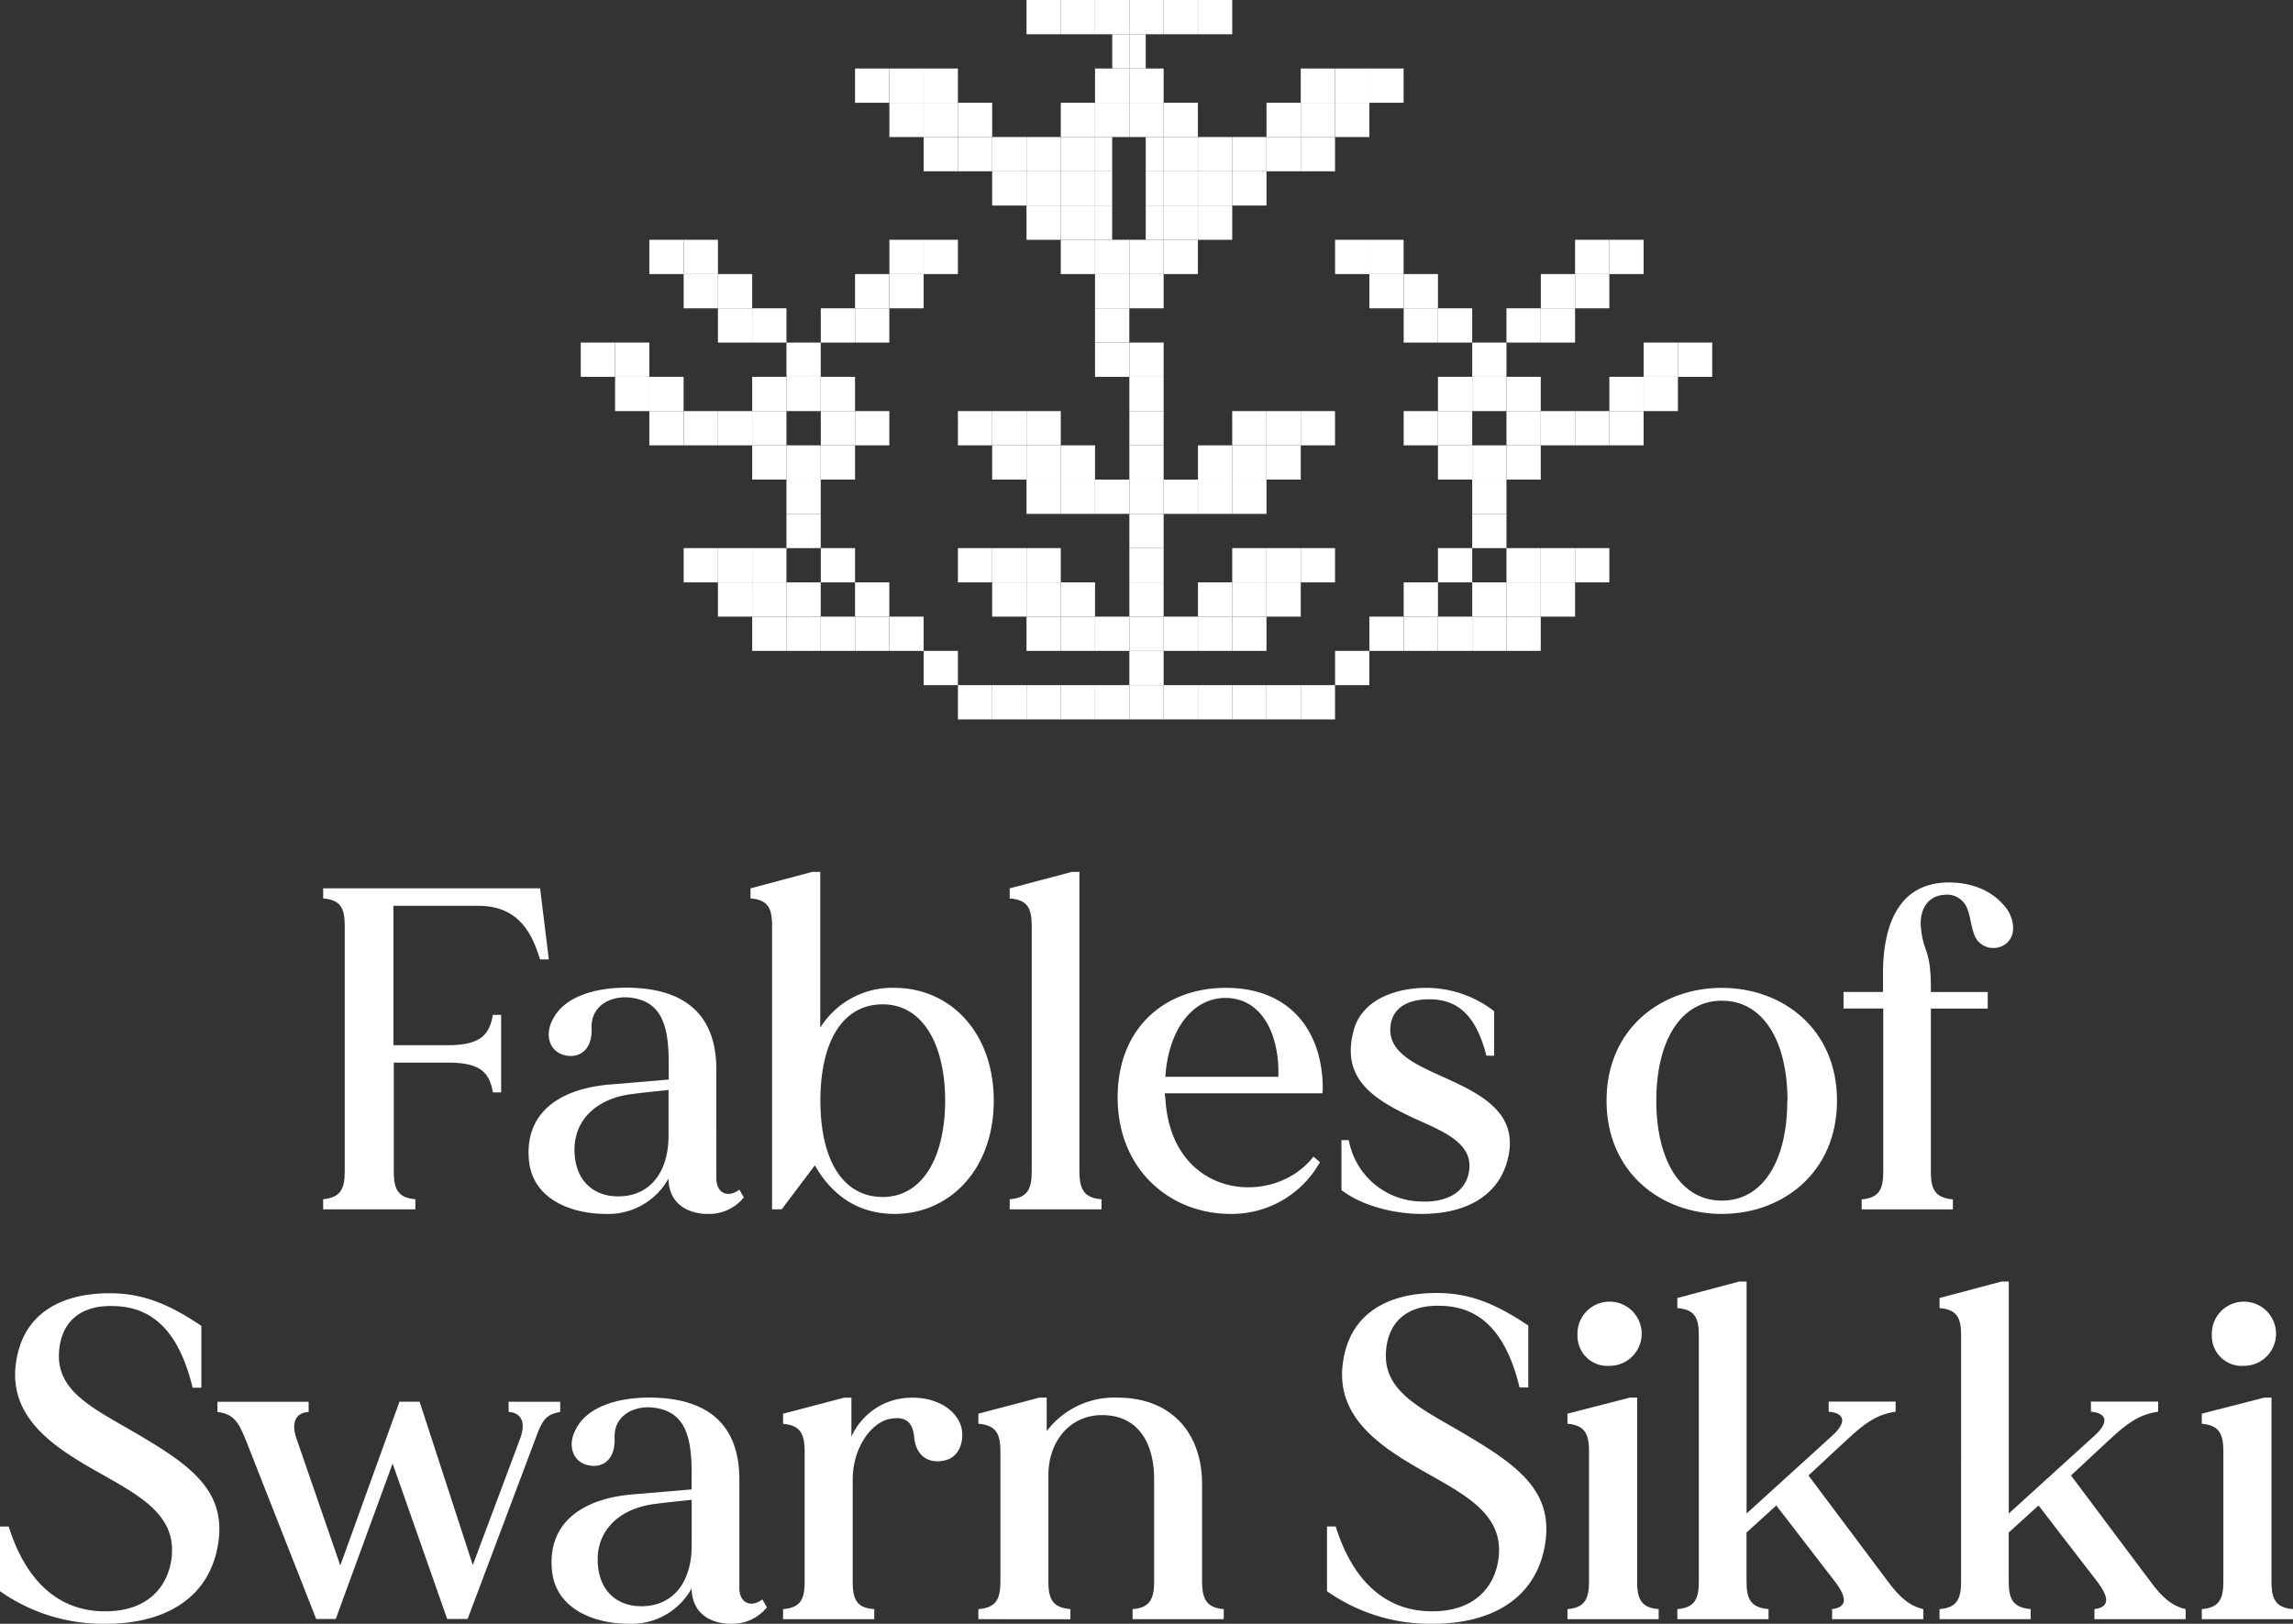 <svg id="Layer_1" data-name="Layer 1" xmlns="http://www.w3.org/2000/svg" viewBox="0 0 352 249.32"><rect x="0" y="0" width="352" height="249.32" fill="#333333" stroke="none"/><defs><style>.cls-1{fill:#fff;}</style></defs><path class="cls-1" d="M84.25,147.31H82.91c-1.13-3.59-3-8.23-9.51-8.23h-13v21.4H68.9c4.93,0,6.26-1.69,6.76-4.65h1.27v11.9H75.66c-.5-2.95-1.83-4.57-6.76-4.57H60.45v16.75c0,2.75.7,4,3.31,4.23v1.55H49.61v-1.55c2.6-.28,3.31-1.48,3.31-4.23V142.1c0-2.74-.71-3.94-3.31-4.15V136.4h33.3Z"/><path class="cls-1" d="M114.18,183.86a6.83,6.83,0,0,1-5.57,2.53c-2.67,0-5.91-1.27-6-5.42A10.54,10.54,0,0,1,93,186.39c-5.49,0-11.48-2.39-11.83-8.59-.49-7.32,5.21-10.63,12.25-11.26l9.23-.78V163c0-6.2-1.48-9.51-6.34-9.86-2.68-.14-5.63,1.34-5.49,4.72.14,3.8-2.4,4.85-4.65,4-1.9-.78-2.46-3-1.41-5.14,1.83-3.94,7.11-5.07,11.34-5.07,6.55,0,13.87,2.18,13.87,12.6V180.9c0,2.53,2,3,3.52,1.76Zm-11.55-9.51v-7c-1.06.14-2.82.28-5.57.63-5.77.71-8.94,4.23-8.87,8.66.07,4.86,3.17,7.19,7,7.05C99.74,183.57,102.63,180.05,102.63,174.35Z"/><path class="cls-1" d="M152.55,169c0,10.63-6.83,17.39-15.21,17.39-6.12,0-9.93-3.38-12.25-7.46L120,185.69h-1.48V142.1c0-2.74-.7-3.94-3.31-4.15V136.4l9.51-2.53h1.2V157.8a13,13,0,0,1,11.4-6.12C145.72,151.68,152.55,158.37,152.55,169Zm-7.46,0c0-8.52-3.38-14.79-9.58-14.79S125.94,160,125.94,169s3.37,14.79,9.57,14.79S145.09,177.52,145.09,169Z"/><path class="cls-1" d="M169.1,184.14v1.55H155v-1.55c2.67-.21,3.38-1.48,3.38-4.23V142.1c0-2.74-.71-3.94-3.38-4.15V136.4l9.57-2.53h1.13v46C165.72,182.66,166.42,183.93,169.1,184.14Z"/><path class="cls-1" d="M203,167.87H178.82a2,2,0,0,0,.07.64c.77,15.56,16.61,17,22.74,9.08l1,.85a15.52,15.52,0,0,1-13.74,7.95c-9.29,0-17.32-6.83-17.32-17.88,0-10.71,7.26-16.83,16.62-16.83,10.21,0,15,7.11,14.86,15.77Zm-24.15-2.53h17.39c.21-6.27-2.4-12.18-8.24-12.11C183.11,153.3,179.38,158,178.89,165.34Z"/><path class="cls-1" d="M231.41,178.15c-1.4,5.42-6.33,8.24-13.16,8.24-4.3,0-9.23-1.27-12.32-3.66v-7.67h1.12a11.5,11.5,0,0,0,11.2,9.43c3.52.14,6.48-1.2,7.18-4.22,1.06-4.58-3.59-6.41-8.1-8.45-6.76-3.1-11.4-6.27-9.57-13.45,1.19-4.79,6.33-6.69,11.26-6.69a17,17,0,0,1,10.35,3.59v6.83h-1.19c-1.62-6.34-4.51-8.8-9.16-8.66-2.46.07-5.21,1-5.56,4.08-.49,4.16,4,6,8.66,8.1C227.47,168.08,233.32,171,231.41,178.15Z"/><path class="cls-1" d="M282,169c0,11-8.31,17.39-17.67,17.39S246.62,180,246.62,169s8.31-17.32,17.68-17.32S282,158,282,169Zm-7.6,0c0-9.15-3.73-15.35-10.07-15.35s-10.07,6.2-10.07,15.35,3.73,15.35,10.07,15.35S274.37,178.15,274.37,169Z"/><path class="cls-1" d="M307.81,145a3.16,3.16,0,0,1-4.43-.84c-.78-1.41-.85-3.31-1.34-4.51a3.3,3.3,0,0,0-3.59-2.25c-2.46.14-3.73,2.18-3.59,4.71.35,4.44,1.55,3.24,1.55,9.72v.49h8.73v2.54h-8.73v25.06c0,2.75.7,4,3.38,4.23v1.55h-14v-1.55c2.6-.21,3.31-1.48,3.31-4.23V154.85H283v-2.54h6.06V149.5c0-7.47,2.39-13.8,9.78-14,3.52-.07,6.9,1.06,9.09,3.88C308.94,140.62,309.86,143.51,307.81,145Z"/><path class="cls-1" d="M33.16,238.62c-2.11,8-9.5,10.7-16.82,10.7a27.44,27.44,0,0,1-16.34-5v-9.93H1.34c2.53,8.1,7.32,12.68,14,13s10.14-3.17,10.91-7.6c1.2-6.9-4.43-9.93-10.91-13.59C8.24,222.21.56,217.42,2.68,208c1.54-6.9,7.46-9.43,14.15-9.43,5.42,0,9.43,1.9,14.08,5v9.51H29.57c-2.11-8.73-6.19-12.32-11.83-12.53-5.49-.29-8.3,2.53-8.66,6.83-.56,6.12,5,8.73,11.41,12.46C29.29,225,35.56,229.11,33.16,238.62Z"/><path class="cls-1" d="M86,215.24v1.55c-2,.35-2.6,1.13-3.38,3l-10.84,28.8H68.65l-8.38-23.87-8.73,23.87h-3L37.81,221.3c-1.13-2.75-1.76-4.16-4.43-4.51v-1.55h14v1.55c-2.19.14-2.61,1.9-1.9,4l6.76,19.58,9.08-25.14h3.1l8.16,25.07,7.33-19.58c.7-2,.42-3.73-1.83-3.94v-1.55Z"/><path class="cls-1" d="M117.73,246.79a6.81,6.81,0,0,1-5.56,2.53c-2.68,0-5.92-1.27-6-5.42a10.53,10.53,0,0,1-9.64,5.42c-5.49,0-11.48-2.39-11.83-8.59-.49-7.32,5.21-10.63,12.25-11.26l9.22-.78v-2.75c0-6.19-1.47-9.5-6.33-9.85-2.68-.14-5.64,1.33-5.49,4.71.14,3.81-2.4,4.86-4.65,4-1.9-.78-2.47-3-1.41-5.14,1.83-3.94,7.11-5.07,11.34-5.07,6.54,0,13.87,2.18,13.87,12.6v16.62c0,2.53,2,3,3.52,1.76Zm-11.55-9.51v-7c-1.05.14-2.81.28-5.56.63-5.77.71-8.94,4.23-8.87,8.66.07,4.86,3.17,7.19,7,7.05C103.3,246.5,106.18,243,106.18,237.28Z"/><path class="cls-1" d="M145.47,224.11c-2.32.78-4.85-.07-5.14-3.52-.28-2.6-1.68-3.09-3.66-2.74-2.81.49-5.77,4.29-5.77,9.36v15.7c0,2.75.7,4,3.31,4.16v1.55h-14v-1.55c2.6-.21,3.31-1.41,3.31-4.16V222.85c0-2.75-.71-4-3.31-4.23v-1.55l9.36-2.46h1.13v6a10.09,10.09,0,0,1,9.22-6c3.31-.07,6.62,1.41,7.61,4.36C148.08,220.88,147.45,223.41,145.47,224.11Z"/><path class="cls-1" d="M187.86,247.07v1.55h-14v-1.55c2.61-.21,3.31-1.48,3.31-4.23v-15.7c0-5.7-2.53-9.86-8-9.86-4.85,0-8.23,3.95-8.23,9.23v16.33c0,2.75.7,4,3.38,4.23v1.55H150.19v-1.55c2.68-.21,3.38-1.48,3.38-4.23v-20c0-2.75-.7-4-3.38-4.23v-1.55l9.37-2.46h1.12v5.14a13,13,0,0,1,10.85-5.14c8.66,0,13,5.84,13,13.24v15C184.55,245.59,185.26,246.86,187.86,247.07Z"/><path class="cls-1" d="M236.87,238.62c-2.11,8-9.5,10.7-16.83,10.7a27.43,27.43,0,0,1-16.33-5v-9.93h1.34c2.53,8.1,7.32,12.68,14,13s10.14-3.17,10.91-7.6c1.2-6.9-4.43-9.93-10.91-13.59-7.11-4-14.79-8.81-12.67-18.24,1.54-6.9,7.46-9.43,14.15-9.43,5.42,0,9.43,1.9,14.08,5v9.51h-1.34c-2.11-8.73-6.19-12.32-11.83-12.53-5.49-.29-8.31,2.53-8.66,6.83-.56,6.12,5,8.73,11.41,12.46C233,225,239.27,229.11,236.87,238.62Z"/><path class="cls-1" d="M254.62,247.07v1.55h-14v-1.55c2.6-.21,3.31-1.48,3.31-4.23v-20c0-2.75-.71-4-3.31-4.23v-1.55l9.57-2.46h1.13v28.23C251.31,245.59,252,246.86,254.62,247.07ZM242.16,205a4.93,4.93,0,1,1,4.92,4.72A4.6,4.6,0,0,1,242.16,205Z"/><path class="cls-1" d="M295.25,247.07v1.55h-14v-1.55c2.33-.28,2.33-1.76.43-4.23l-9-11.68-4.57,4.15v7.53c0,2.75.7,4,3.38,4.23v1.55h-14v-1.55c2.6-.21,3.3-1.48,3.3-4.23V205c0-2.74-.7-3.94-3.3-4.15v-1.55l9.5-2.53h1.13v35.62l13.09-11.9c2.26-2,2.12-3.52-.49-3.73v-1.55H291v1.55c-3,.42-4.86,1.9-7.32,4.16l-6.06,5.63,12.18,16.26C291.65,245.31,293.13,246.57,295.25,247.07Z"/><path class="cls-1" d="M335.52,247.07v1.55h-14v-1.55c2.32-.28,2.32-1.76.42-4.23l-9-11.68-4.58,4.15v7.53c0,2.75.71,4,3.38,4.23v1.55h-14v-1.55c2.61-.21,3.31-1.48,3.31-4.23V205c0-2.74-.7-3.94-3.31-4.15v-1.55l9.51-2.53h1.12v35.62l13.1-11.9c2.25-2,2.11-3.52-.49-3.73v-1.55H331.3v1.55c-3,.42-4.86,1.9-7.33,4.16l-6.05,5.63,12.18,16.26C331.93,245.31,333.41,246.57,335.52,247.07Z"/><path class="cls-1" d="M352,247.07v1.55H338v-1.55c2.6-.21,3.31-1.48,3.31-4.23v-20c0-2.75-.71-4-3.31-4.23v-1.55l9.57-2.46h1.13v28.23C348.69,245.59,349.4,246.86,352,247.07ZM339.54,205a4.93,4.93,0,1,1,4.93,4.72A4.6,4.6,0,0,1,339.54,205Z"/><rect class="cls-1" x="226" y="78.9" width="5.26" height="5.26"/><rect class="cls-1" x="220.74" y="84.16" width="5.26" height="5.26"/><rect class="cls-1" x="215.48" y="89.42" width="5.26" height="5.26"/><rect class="cls-1" x="210.21" y="94.68" width="5.26" height="5.26"/><rect class="cls-1" x="204.95" y="99.94" width="5.26" height="5.26"/><rect class="cls-1" x="199.68" y="105.2" width="5.26" height="5.26"/><rect class="cls-1" x="194.42" y="105.2" width="5.26" height="5.26"/><rect class="cls-1" x="189.16" y="105.2" width="5.26" height="5.26"/><rect class="cls-1" x="183.9" y="105.2" width="5.26" height="5.26"/><rect class="cls-1" x="178.63" y="105.2" width="5.26" height="5.26"/><rect class="cls-1" x="173.37" y="105.2" width="5.26" height="5.26"/><rect class="cls-1" x="173.37" y="99.94" width="5.26" height="5.26"/><rect class="cls-1" x="173.37" y="94.68" width="5.26" height="5.26"/><rect class="cls-1" x="173.37" y="89.42" width="5.26" height="5.26"/><rect class="cls-1" x="173.37" y="84.16" width="5.26" height="5.26"/><rect class="cls-1" x="173.37" y="78.9" width="5.26" height="5.26"/><rect class="cls-1" x="173.37" y="73.64" width="5.26" height="5.26"/><rect class="cls-1" x="173.37" y="68.38" width="5.26" height="5.26"/><rect class="cls-1" x="173.37" y="63.12" width="5.26" height="5.26"/><rect class="cls-1" x="173.37" y="57.86" width="5.26" height="5.26"/><rect class="cls-1" x="173.37" y="52.6" width="5.26" height="5.26"/><rect class="cls-1" x="168.1" y="105.2" width="5.26" height="5.26"/><rect class="cls-1" x="168.1" y="52.6" width="5.26" height="5.26"/><rect class="cls-1" x="168.1" y="47.34" width="5.26" height="5.26"/><rect class="cls-1" x="162.84" y="105.2" width="5.26" height="5.26"/><rect class="cls-1" x="157.58" y="105.2" width="5.26" height="5.26"/><rect class="cls-1" x="152.31" y="105.2" width="5.26" height="5.26"/><rect class="cls-1" x="147.05" y="105.2" width="5.26" height="5.26"/><rect class="cls-1" x="141.79" y="99.94" width="5.26" height="5.26"/><rect class="cls-1" x="136.53" y="94.68" width="5.26" height="5.26"/><rect class="cls-1" x="131.26" y="89.42" width="5.26" height="5.26"/><rect class="cls-1" x="126" y="84.16" width="5.26" height="5.26"/><rect class="cls-1" x="120.73" y="78.9" width="5.26" height="5.26"/><rect class="cls-1" x="236.53" y="63.12" width="5.26" height="5.26"/><rect class="cls-1" x="231.26" y="68.38" width="5.26" height="5.26"/><rect class="cls-1" x="231.26" y="63.12" width="5.26" height="5.26"/><rect class="cls-1" x="231.26" y="57.86" width="5.26" height="5.26"/><rect class="cls-1" x="226" y="73.64" width="5.26" height="5.26"/><rect class="cls-1" x="226" y="68.38" width="5.26" height="5.26"/><rect class="cls-1" x="226" y="57.86" width="5.26" height="5.26"/><rect class="cls-1" x="226" y="52.6" width="5.26" height="5.26"/><rect class="cls-1" x="220.74" y="68.38" width="5.26" height="5.26"/><rect class="cls-1" x="220.74" y="63.12" width="5.26" height="5.26"/><rect class="cls-1" x="220.74" y="57.86" width="5.26" height="5.26"/><rect class="cls-1" x="215.48" y="63.12" width="5.26" height="5.26"/><rect class="cls-1" x="189.16" y="26.3" width="5.26" height="5.26"/><rect class="cls-1" x="183.9" y="31.56" width="5.26" height="5.26"/><rect class="cls-1" x="183.9" y="26.3" width="5.26" height="5.26"/><rect class="cls-1" x="183.9" y="21.04" width="5.26" height="5.26"/><rect class="cls-1" x="178.63" y="36.82" width="5.26" height="5.26"/><rect class="cls-1" x="178.63" y="31.56" width="5.26" height="5.26"/><rect class="cls-1" x="178.63" y="26.3" width="5.26" height="5.26"/><rect class="cls-1" x="178.63" y="21.04" width="5.26" height="5.26"/><rect class="cls-1" x="178.63" y="15.78" width="5.26" height="5.26"/><rect class="cls-1" x="173.37" y="42.08" width="5.26" height="5.26"/><polygon class="cls-1" points="178.63 36.82 178.63 42.08 173.37 42.08 173.37 36.82 175.88 36.82 178.63 36.82"/><rect class="cls-1" x="175.88" y="31.56" width="2.76" height="5.26"/><rect class="cls-1" x="175.88" y="26.3" width="2.76" height="5.26"/><polygon class="cls-1" points="178.63 21.04 178.63 26.3 175.88 26.3 175.88 21.04 175.97 21.04 178.63 21.04"/><polygon class="cls-1" points="178.63 15.78 178.63 21.04 175.97 21.04 175.88 21.04 173.37 21.04 173.37 15.78 178.63 15.78"/><polygon class="cls-1" points="178.63 10.52 178.63 15.78 173.37 15.78 173.37 10.52 175.88 10.52 178.63 10.52"/><rect class="cls-1" x="173.37" y="5.26" width="2.51" height="5.26"/><rect class="cls-1" x="168.1" y="42.08" width="5.26" height="5.26"/><polygon class="cls-1" points="173.37 36.82 173.37 42.08 168.1 42.08 168.1 36.82 170.74 36.82 173.37 36.82"/><polygon class="cls-1" points="173.37 15.78 173.37 21.04 170.74 21.04 168.1 21.04 168.1 15.78 173.37 15.78"/><polygon class="cls-1" points="173.37 10.52 173.37 15.78 168.1 15.78 168.1 10.52 170.74 10.52 173.37 10.52"/><rect class="cls-1" x="170.74" y="5.26" width="2.63" height="5.26"/><rect class="cls-1" x="168.1" y="31.56" width="2.63" height="5.26"/><rect class="cls-1" x="168.1" y="26.3" width="2.63" height="5.26"/><rect class="cls-1" x="168.1" y="21.04" width="2.63" height="5.26"/><rect class="cls-1" x="162.84" y="36.82" width="5.26" height="5.26"/><rect class="cls-1" x="162.84" y="31.56" width="5.26" height="5.26"/><rect class="cls-1" x="162.84" y="26.3" width="5.26" height="5.26"/><rect class="cls-1" x="162.84" y="21.04" width="5.26" height="5.26"/><rect class="cls-1" x="162.84" y="15.78" width="5.26" height="5.26"/><rect class="cls-1" x="157.58" y="31.56" width="5.26" height="5.26"/><rect class="cls-1" x="157.58" y="26.3" width="5.26" height="5.26"/><rect class="cls-1" x="157.58" y="21.04" width="5.26" height="5.26"/><rect class="cls-1" x="152.31" y="26.3" width="5.26" height="5.26"/><rect class="cls-1" x="131.26" y="63.12" width="5.26" height="5.26"/><rect class="cls-1" x="126" y="68.38" width="5.26" height="5.26"/><rect class="cls-1" x="126" y="63.12" width="5.26" height="5.26"/><rect class="cls-1" x="126" y="57.86" width="5.26" height="5.26"/><rect class="cls-1" x="120.73" y="73.64" width="5.26" height="5.26"/><rect class="cls-1" x="120.73" y="68.38" width="5.26" height="5.26"/><rect class="cls-1" x="120.73" y="57.86" width="5.26" height="5.26"/><rect class="cls-1" x="120.73" y="52.6" width="5.26" height="5.26"/><rect class="cls-1" x="115.47" y="68.38" width="5.26" height="5.26"/><rect class="cls-1" x="115.47" y="63.12" width="5.26" height="5.26"/><rect class="cls-1" x="115.47" y="57.86" width="5.26" height="5.26"/><rect class="cls-1" x="110.21" y="63.12" width="5.26" height="5.26"/><rect class="cls-1" x="247.05" y="63.12" width="5.26" height="5.26"/><rect class="cls-1" x="247.05" y="57.86" width="5.26" height="5.26"/><rect class="cls-1" x="252.32" y="57.86" width="5.26" height="5.26"/><rect class="cls-1" x="252.32" y="52.6" width="5.26" height="5.26"/><rect class="cls-1" x="257.58" y="52.6" width="5.26" height="5.26"/><rect class="cls-1" x="241.79" y="63.12" width="5.26" height="5.26"/><rect class="cls-1" x="247.05" y="36.82" width="5.26" height="5.26"/><rect class="cls-1" x="241.79" y="42.08" width="5.26" height="5.26"/><rect class="cls-1" x="241.79" y="36.82" width="5.26" height="5.26"/><rect class="cls-1" x="236.53" y="47.34" width="5.26" height="5.26"/><rect class="cls-1" x="236.53" y="42.08" width="5.26" height="5.26"/><rect class="cls-1" x="231.26" y="47.34" width="5.26" height="5.26"/><rect class="cls-1" x="241.79" y="84.16" width="5.26" height="5.26"/><rect class="cls-1" x="236.53" y="89.42" width="5.26" height="5.26"/><rect class="cls-1" x="236.53" y="84.16" width="5.26" height="5.26"/><rect class="cls-1" x="231.26" y="94.68" width="5.26" height="5.26"/><rect class="cls-1" x="231.26" y="89.42" width="5.26" height="5.26"/><rect class="cls-1" x="231.26" y="84.16" width="5.26" height="5.26"/><rect class="cls-1" x="226" y="94.68" width="5.26" height="5.26"/><rect class="cls-1" x="226" y="89.42" width="5.26" height="5.26"/><rect class="cls-1" x="220.74" y="94.68" width="5.26" height="5.26"/><rect class="cls-1" x="215.48" y="94.68" width="5.26" height="5.26"/><rect class="cls-1" x="220.74" y="47.34" width="5.26" height="5.26"/><rect class="cls-1" x="215.48" y="47.34" width="5.26" height="5.26"/><rect class="cls-1" x="215.48" y="42.08" width="5.26" height="5.26"/><rect class="cls-1" x="210.21" y="42.08" width="5.26" height="5.26"/><rect class="cls-1" x="210.21" y="36.82" width="5.26" height="5.26"/><rect class="cls-1" x="204.95" y="36.82" width="5.26" height="5.26"/><rect class="cls-1" x="210.21" y="10.52" width="5.26" height="5.26"/><rect class="cls-1" x="204.95" y="15.78" width="5.26" height="5.26"/><rect class="cls-1" x="204.95" y="10.52" width="5.26" height="5.26"/><rect class="cls-1" x="199.68" y="21.04" width="5.26" height="5.26"/><rect class="cls-1" x="199.68" y="15.78" width="5.26" height="5.26"/><rect class="cls-1" x="199.68" y="10.52" width="5.26" height="5.26"/><rect class="cls-1" x="194.42" y="21.04" width="5.26" height="5.26"/><rect class="cls-1" x="194.42" y="15.78" width="5.26" height="5.26"/><rect class="cls-1" x="189.16" y="21.04" width="5.26" height="5.26"/><rect class="cls-1" x="199.68" y="84.16" width="5.26" height="5.26"/><rect class="cls-1" x="194.42" y="89.42" width="5.26" height="5.26"/><rect class="cls-1" x="194.42" y="84.16" width="5.26" height="5.26"/><rect class="cls-1" x="189.16" y="94.68" width="5.26" height="5.26"/><rect class="cls-1" x="189.16" y="89.42" width="5.26" height="5.26"/><rect class="cls-1" x="189.16" y="84.16" width="5.26" height="5.26"/><rect class="cls-1" x="183.9" y="94.68" width="5.26" height="5.26"/><rect class="cls-1" x="183.9" y="89.42" width="5.26" height="5.26"/><rect class="cls-1" x="178.63" y="94.68" width="5.26" height="5.26"/><rect class="cls-1" x="199.68" y="63.12" width="5.26" height="5.26"/><rect class="cls-1" x="194.42" y="68.38" width="5.26" height="5.26"/><rect class="cls-1" x="194.42" y="63.12" width="5.26" height="5.26"/><rect class="cls-1" x="189.16" y="73.64" width="5.26" height="5.26"/><rect class="cls-1" x="189.16" y="68.38" width="5.26" height="5.26"/><rect class="cls-1" x="189.16" y="63.12" width="5.26" height="5.26"/><rect class="cls-1" x="183.9" y="73.64" width="5.26" height="5.26"/><rect class="cls-1" x="183.9" y="68.38" width="5.26" height="5.26"/><rect class="cls-1" x="178.63" y="73.64" width="5.26" height="5.26"/><rect class="cls-1" x="183.9" width="5.26" height="5.26"/><rect class="cls-1" x="178.63" width="5.26" height="5.26"/><polygon class="cls-1" points="178.63 0 178.63 5.26 175.88 5.26 173.37 5.26 173.37 0 178.63 0"/><polygon class="cls-1" points="173.37 0 173.37 5.26 170.74 5.26 168.1 5.26 168.1 0 173.37 0"/><rect class="cls-1" x="162.84" width="5.26" height="5.26"/><rect class="cls-1" x="157.58" width="5.26" height="5.26"/><rect class="cls-1" x="168.1" y="94.68" width="5.26" height="5.26"/><rect class="cls-1" x="162.84" y="94.68" width="5.26" height="5.26"/><rect class="cls-1" x="162.84" y="89.42" width="5.26" height="5.26"/><rect class="cls-1" x="157.58" y="94.68" width="5.26" height="5.26"/><rect class="cls-1" x="157.58" y="89.42" width="5.26" height="5.26"/><rect class="cls-1" x="157.58" y="84.16" width="5.26" height="5.26"/><rect class="cls-1" x="152.31" y="89.42" width="5.26" height="5.26"/><rect class="cls-1" x="152.31" y="84.16" width="5.26" height="5.26"/><rect class="cls-1" x="147.05" y="84.16" width="5.26" height="5.26"/><rect class="cls-1" x="168.1" y="73.64" width="5.26" height="5.26"/><rect class="cls-1" x="162.84" y="73.64" width="5.26" height="5.26"/><rect class="cls-1" x="162.84" y="68.38" width="5.26" height="5.26"/><rect class="cls-1" x="157.58" y="73.64" width="5.26" height="5.26"/><rect class="cls-1" x="157.58" y="68.38" width="5.26" height="5.26"/><rect class="cls-1" x="157.58" y="63.12" width="5.26" height="5.26"/><rect class="cls-1" x="152.31" y="68.38" width="5.26" height="5.26"/><rect class="cls-1" x="152.31" y="63.12" width="5.26" height="5.26"/><rect class="cls-1" x="147.05" y="63.12" width="5.26" height="5.26"/><rect class="cls-1" x="152.31" y="21.04" width="5.26" height="5.26"/><rect class="cls-1" x="147.05" y="21.04" width="5.26" height="5.26"/><rect class="cls-1" x="147.05" y="15.78" width="5.26" height="5.26"/><rect class="cls-1" x="141.79" y="21.04" width="5.26" height="5.26"/><rect class="cls-1" x="141.79" y="15.78" width="5.26" height="5.26"/><rect class="cls-1" x="141.79" y="10.52" width="5.26" height="5.26"/><rect class="cls-1" x="136.53" y="15.78" width="5.26" height="5.26"/><rect class="cls-1" x="136.53" y="10.52" width="5.26" height="5.26"/><rect class="cls-1" x="131.26" y="10.52" width="5.26" height="5.26"/><rect class="cls-1" x="141.79" y="36.82" width="5.26" height="5.26"/><rect class="cls-1" x="136.53" y="42.08" width="5.26" height="5.26"/><rect class="cls-1" x="136.53" y="36.82" width="5.26" height="5.26"/><rect class="cls-1" x="131.26" y="47.34" width="5.26" height="5.26"/><rect class="cls-1" x="131.26" y="42.08" width="5.26" height="5.26"/><rect class="cls-1" x="126" y="47.34" width="5.26" height="5.26"/><rect class="cls-1" x="131.26" y="94.68" width="5.26" height="5.26"/><rect class="cls-1" x="126" y="94.68" width="5.26" height="5.26"/><rect class="cls-1" x="120.73" y="94.68" width="5.26" height="5.26"/><rect class="cls-1" x="120.73" y="89.42" width="5.26" height="5.26"/><rect class="cls-1" x="115.47" y="94.68" width="5.26" height="5.26"/><rect class="cls-1" x="115.47" y="89.42" width="5.26" height="5.26"/><rect class="cls-1" x="115.47" y="84.16" width="5.26" height="5.26"/><rect class="cls-1" x="110.21" y="89.42" width="5.26" height="5.26"/><rect class="cls-1" x="110.21" y="84.16" width="5.26" height="5.26"/><rect class="cls-1" x="104.95" y="84.16" width="5.26" height="5.26"/><rect class="cls-1" x="115.47" y="47.34" width="5.26" height="5.26"/><rect class="cls-1" x="110.21" y="47.34" width="5.26" height="5.26"/><rect class="cls-1" x="110.21" y="42.08" width="5.26" height="5.26"/><rect class="cls-1" x="104.95" y="42.08" width="5.26" height="5.26"/><rect class="cls-1" x="104.95" y="36.82" width="5.26" height="5.26"/><rect class="cls-1" x="99.68" y="36.82" width="5.26" height="5.26"/><rect class="cls-1" x="104.95" y="63.12" width="5.26" height="5.26"/><rect class="cls-1" x="99.68" y="63.12" width="5.26" height="5.26"/><rect class="cls-1" x="99.68" y="57.86" width="5.26" height="5.26"/><rect class="cls-1" x="94.42" y="57.86" width="5.26" height="5.26"/><rect class="cls-1" x="94.42" y="52.6" width="5.26" height="5.26"/><rect class="cls-1" x="89.15" y="52.6" width="5.26" height="5.26"/></svg>